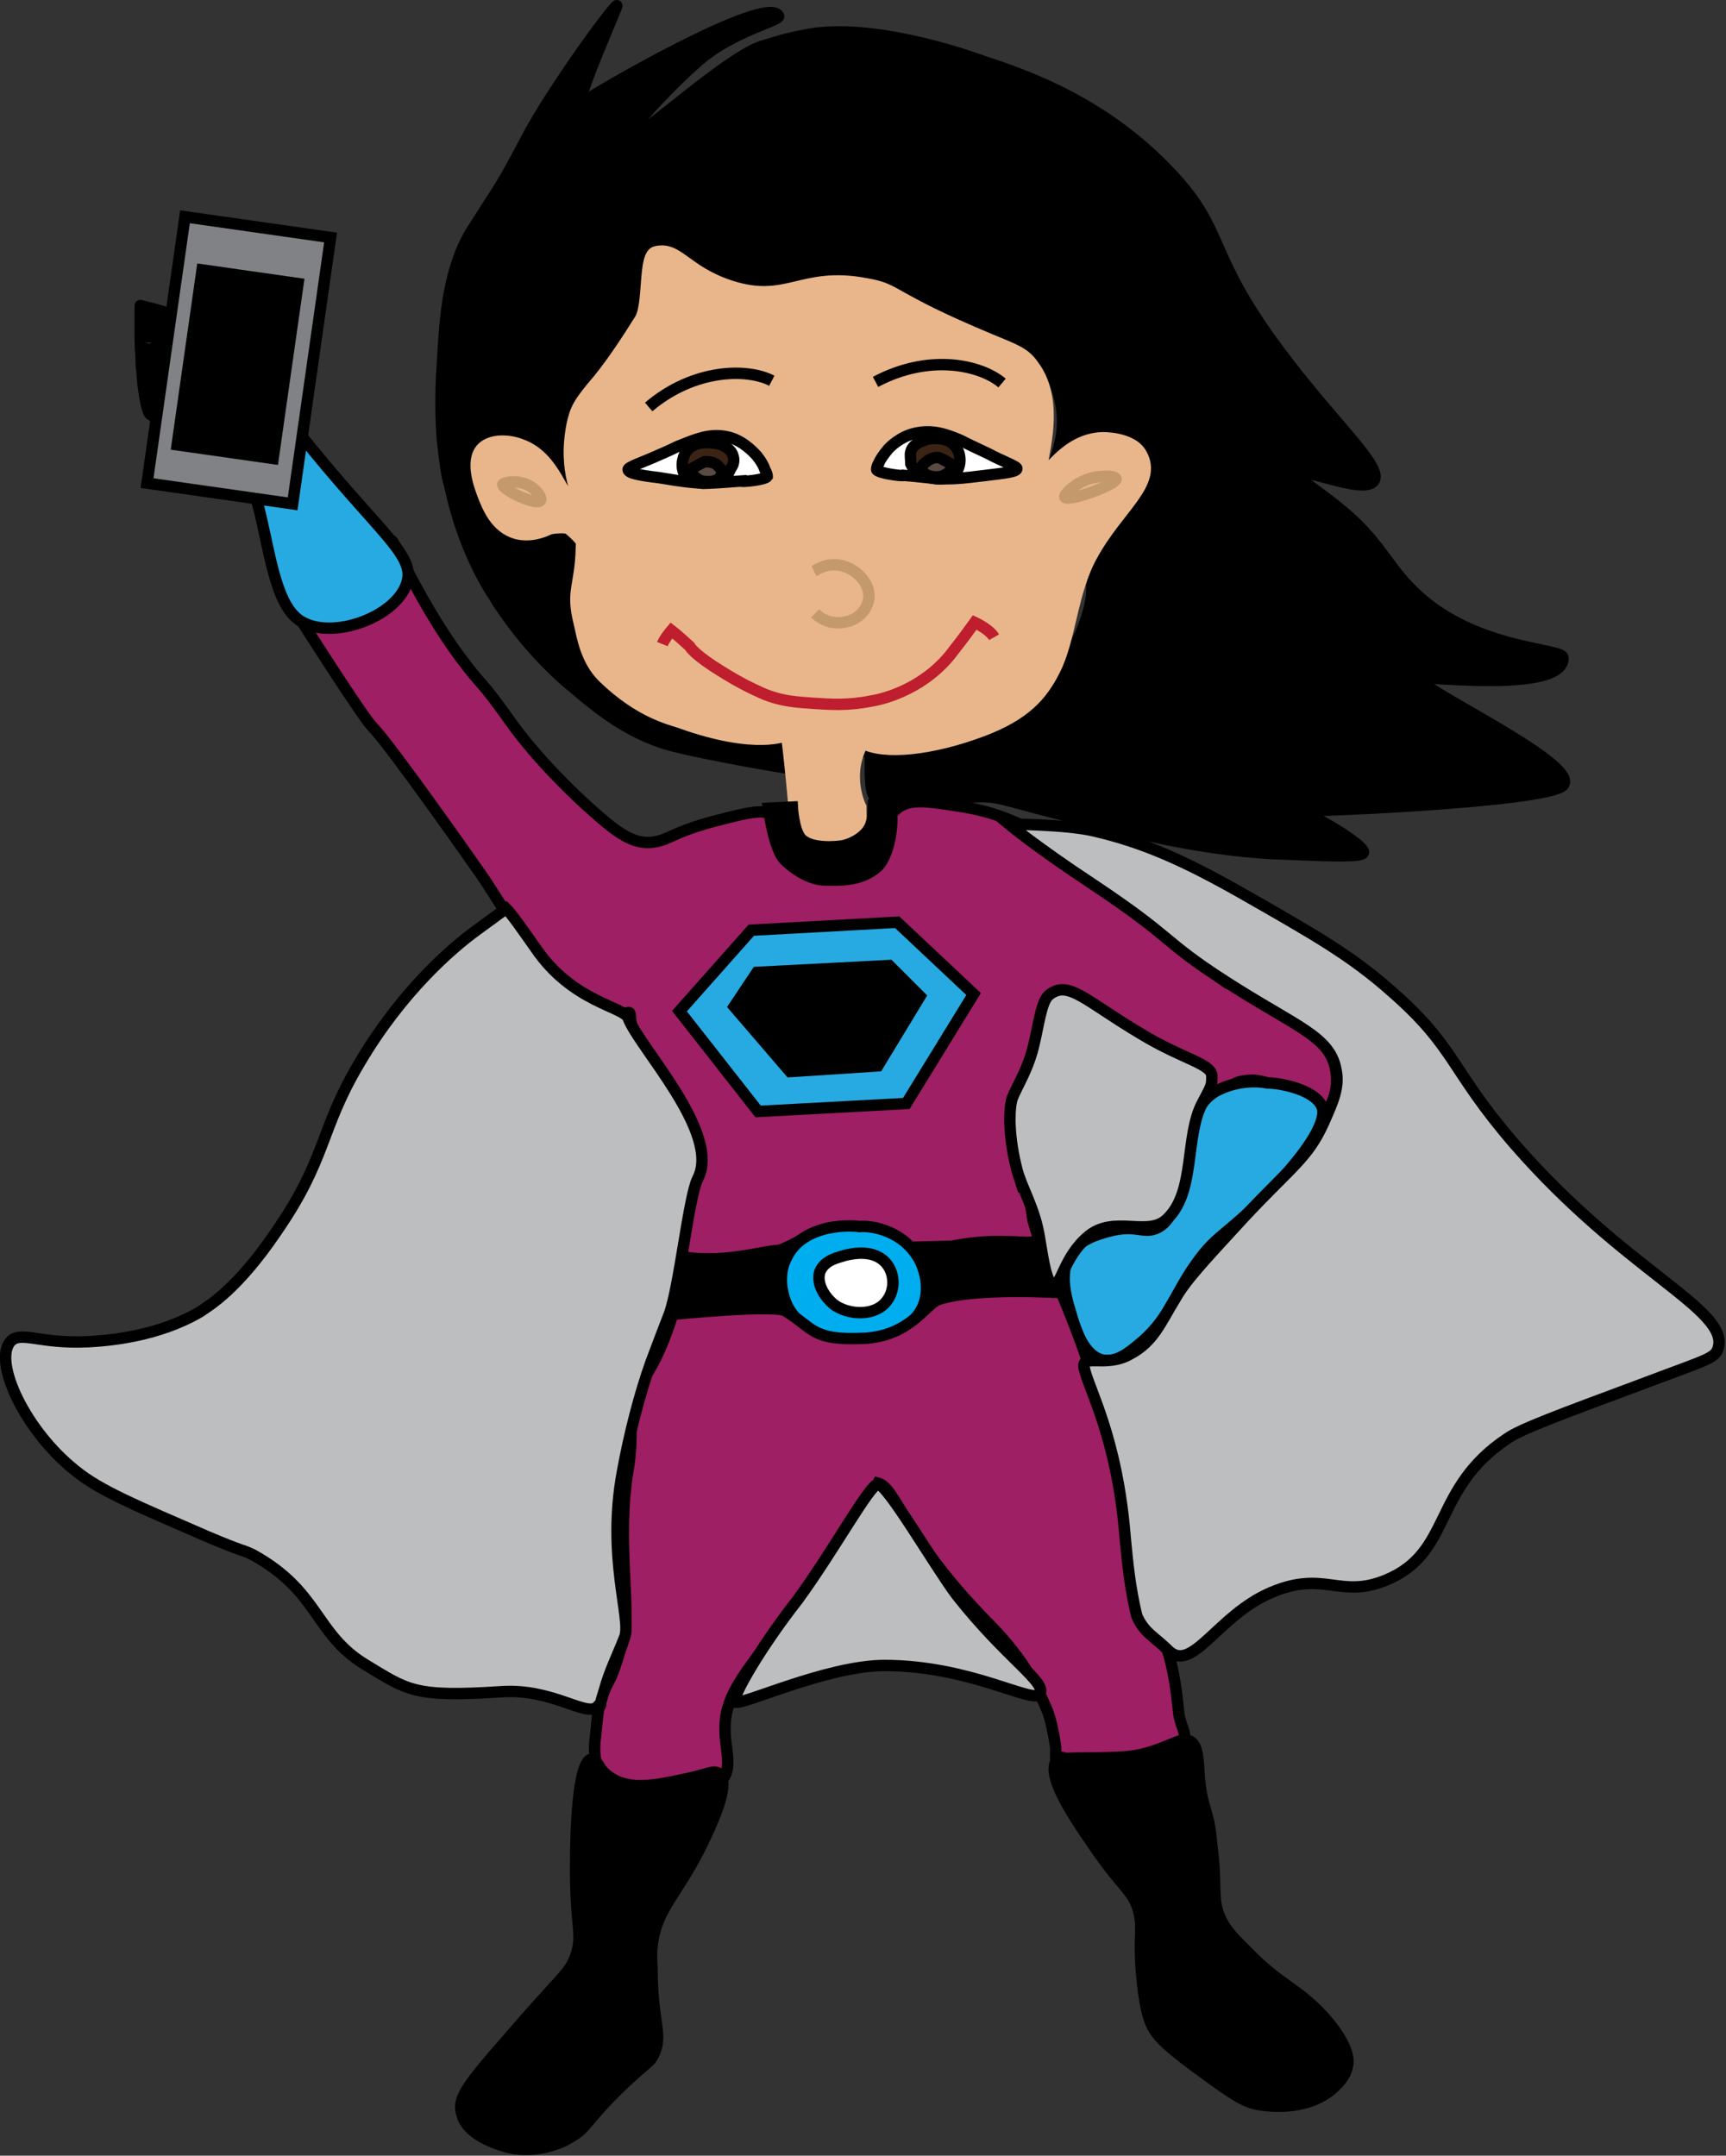 <?xml version="1.0" encoding="utf-8"?>
<!-- Generator: Adobe Illustrator 18.1.0, SVG Export Plug-In . SVG Version: 6.00 Build 0)  -->
<!DOCTYPE svg PUBLIC "-//W3C//DTD SVG 1.1//EN" "http://www.w3.org/Graphics/SVG/1.1/DTD/svg11.dtd">
<svg version="1.1" id="Layer_1" xmlns="http://www.w3.org/2000/svg" xmlns:xlink="http://www.w3.org/1999/xlink" x="0px" y="0px"
	 viewBox="0 0 151.4 189.1" enable-background="new 0 0 151.4 189.1" xml:space="preserve">
<rect x="0" y="0" width="151.4" height="189.1" fill="#333333" stroke="none"/>
<g>
	<path stroke="#000000" stroke-miterlimit="10" d="M137.1,57.7c0-0.9-8.3-0.6-13.6-6.3c-2-2.1-2.8-4.3-6.4-7.1
		c-1.6-1.3-3.3-2.3-3.2-2.7c0.3-0.7,5.7,1.8,6.6,0.6c0.9-1.2-3.5-5-8.2-11.3c-6.6-8.8-4.7-10.5-9.6-15.7C96.9,9,90,6.6,86.3,5.4
		c0,0-8.4-3.2-14.6-2.5c-1.5,0.2-3,0.6-3,0.6s-1,0.3-2,0.6c-3.3,1.2-11.2,8.6-11.7,8.1c-0.3-0.2,3.3-4.3,6.3-6.9
		c3-2.6,7.2-3.5,7-3.9c-1-2-16.2,6.8-17.2,7.6c-1.1,0.9,3.2-8.7,3-8.5c-0.4,0.2-5.7,7.4-8,11.8c-2.2,4.2-2.1,3.8-4.7,7.9
		c-2.3,3.7-2.4,8.7-2.6,11.8c-0.2,2.7-0.1,5.2,0,6.5c0.2,1.9,0.4,3.3,0.6,3.9c0.3,1.3,0.8,3.6,2,6.3c0.7,1.6,1.5,3,2,3.7
		c0,0,0.2,0.4,0.5,0.8c2.8,4.2,6,6.8,6,6.8c1.3,1,4.7,4.4,9.4,5.5c3.2,0.8,9.7,1.9,9.9,1.9c0,0-0.3-3.7-0.2-2c0,0-16.3-1.9-18.6-9.7
		c-1-3.4,1-9.1-1.1-9c-1.2,0-1.9,1.1-3.8,0.3c-3.1-1.3-5.4-6.3-3.6-8.1c1-1,3.3-0.7,4.8,0.3c2.3,1.4,2.6,4.2,3.2,4.1
		c0.8-0.1-0.7-4.6,1.6-8.3c0.9-1.5,1.6-1.5,3.4-4.2c1.1-1.6,1.7-2.5,2-3.8c0.7-2.7-0.5-4.2,0.3-4.8c1-0.9,3.3,1.2,7,2.3
		c5.2,1.5,6-1.3,11.8-0.2c4,0.7,3.2,2,10.8,4.6c1.4,0.5,2.9,0.9,4.2,2.3c2.1,2.2,2.2,5.2,2.2,5.5c0.1,2.7-1.3,4.7-0.9,4.9
		c0.4,0.2,1.7-3.3,4.4-3.9c1.3-0.3,3,0.2,3.8,1.3c1,1.4,0.3,3.4,0.1,4.1c-1.1,3-3.1,2.8-4.4,5.6c-0.9,2.1,0.1,2.5-0.9,5.5
		c-0.7,2.2-1.7,3.7-2.3,4.5c-0.9,1.2-2,2.9-4.1,4.2c-1.5,1-3.2,1.4-6.5,2.2c0,0-1.5-0.2-6.1,0.7c0.2-1.1-0.2,2.9,0.3,3.9
		c0.8,1.5,4.7,0.3,9,0.2c2.7-0.1,1.9,0.4,15.6,3.5c0,0,5.6,1.3,10.9,1.5c0,0,0,0,0,0c4.9,0.2,7.3,0.3,7.5-0.1
		c0.2-0.8-6.8-4.7-6.3-3.7c0.1,0.2,22.3-0.7,23.8-2.2c1.8-1.9-14.7-9.4-12.3-9.4C125.2,59.3,137.2,60.8,137.1,57.7z"/>
	<path fill="#E8B68A" stroke="#E8B68A" stroke-miterlimit="10" d="M69.8,72.5c0,0-0.4-5-0.8-8c0,0-2.6,1.3-9.3-1.1
		c-0.8-0.3-3.5-0.8-6.8-4c-1.5-1.5-1.8-3.5-2.1-4.8c-0.7-2.8,0.1-3.1,0.2-6.5c0,0,0.7-0.2-1.1-1.7c-0.2-0.2-1.4-0.1-1.7,0
		c-0.6,0.3-1.7,0.7-2.9,0.4c-1.8-0.5-2.5-2.3-2.9-3.3c-0.3-0.8-1.2-3.1-0.1-4.2c0.8-0.8,2.4-0.7,3.4-0.3c3.1,1.1,3.6,4.9,4.6,4.7
		c0.8-0.1-1-2-0.1-6.5c0.3-1.3,0.5-1.8,2.3-3.9c1.3-1.6,2.6-3.6,3.6-5.2c0.9-1.3,0.3-5.7,1.4-6c2-0.5,2.6,1.7,6.6,3
		c5,1.6,6.2-1.3,11.9-0.2c2.9,0.5,1.8,1.1,10.9,4.9c2.2,0.9,3,1.2,3.7,2.2c2.7,3.5,0.4,9,0.8,9.5c0.3,0.4,2-3,5.3-3.1
		c1.1,0,2.8,0.3,3.4,1.4c1.5,2.6-2,4.7-4.3,8.9c-1.8,3.2-1.9,7.4-3.3,10.1c-1.1,2.2-2.6,3.9-6.3,5.3c-4.5,1.7-8.7,2.1-10.5,1.1
		c0,0,0,0,0,0c-1.6,2.8-0.2,5.6-0.2,5.6c0,0.3,0,0.9,0.1,1.6c-0.4,0.3-1.1,0.8-2.1,1.1c-0.3,0.1-0.6,0.1-1,0.1
		C70.9,73.4,69.8,72.5,69.8,72.5z"/>
	<path fill="none" stroke="#C49A6C" stroke-miterlimit="10" d="M47.4,43.9c0.2-0.2-0.4-1.1-1.2-1.4c-0.9-0.4-2-0.2-2.1,0
		C44.1,43,47.1,44.4,47.4,43.9z"/>
	<path fill="none" stroke="#C49A6C" stroke-miterlimit="10" d="M93.4,43.6c-0.1-0.2,0.9-1.2,2.1-1.6c1-0.3,2.3-0.3,2.4,0
		C98,42.5,93.6,44.1,93.4,43.6z"/>
	<line fill="none" stroke="#000000" stroke-miterlimit="10" x1="64.6" y1="32.5" x2="64.6" y2="32.5"/>
	<path fill="none" stroke="#000000" stroke-miterlimit="10" d="M67.7,33.4c-2.1-1.1-6.8-1.1-10.8,2.3"/>
	<g>
		<path fill="none" stroke="#C49A6C" stroke-miterlimit="10" d="M71.4,50.1c0.2-0.1,1.3-0.9,2.7-0.4c1.2,0.4,2.3,1.6,2.1,2.9
			c-0.2,1-1,1.7-1.8,1.9c-1,0.3-2.1,0.1-2.9-0.7"/>
	</g>
	<path fill="none" stroke="#BE1E2D" stroke-miterlimit="10" d="M87.2,55.9c-0.4-0.7-1.7-1.3-1.7-1.3s-1,1.4-1.8,2.4
		c-2.4,3.3-6,4.3-7.3,4.5c-2,0.4-3.5,0.3-5,0.2c-1.2-0.1-3-0.1-5-1.1c-1.1-0.5-2.2-1.1-3.9-2.2c-1.8-1.2-2-1.7-2-1.7
		c-1.2-1.1-1.6-1.4-1.6-1.4s-0.6,0.7-0.8,1.2"/>
	<g>
		<path fill="#FFFFFF" stroke="#000000" stroke-miterlimit="10" d="M67.3,41.8c0-0.1,0-0.2-0.2-0.6c-0.1-0.3-0.3-0.7-0.7-1.2
			c-0.1-0.1-1-1.2-2.3-1.6c-1.4-0.4-2.5-0.1-4,0.5c-1.3,0.5-0.4,0.2-2.5,1.1c-1.1,0.5-2.6,1-2.5,1.2c0,0.3,1,0.5,2.7,0.7
			c2.4,0.4,2.7,0.4,3.9,0.5c0.6,0,2-0.1,3.3-0.2C65,42.3,67.1,42.1,67.3,41.8z"/>
		<path fill="#3C2415" stroke="#000000" stroke-miterlimit="10" d="M64.3,40c-0.2-0.8-1.3-1.1-1.5-1.1c-0.2,0-1.8-0.4-2.6,0.7
			c-0.4,0.6-0.5,1.5-0.1,2.1c0.8,1.2,3.3,0.5,3.8-0.2c0.1-0.2,0.2-0.4,0.2-0.4C64.4,40.7,64.4,40.3,64.3,40z"/>
		<path fill="#594A42" stroke="#000000" stroke-miterlimit="10" d="M62.9,40.8c-0.3-0.3-0.9-0.3-1.1-0.3c-0.2,0.1-1.2,0.6-1.2,0.7
			c0.1,0.5,0.6,0.9,1,1c0.5,0.1,1.3,0.1,1.6-0.4C63.5,41.3,63.2,41.1,62.9,40.8z"/>
	</g>
	<g>
		<path fill="#FFFFFF" stroke="#000000" stroke-miterlimit="10" d="M76.9,41.2c0-0.1,0-0.3,0.2-0.6c0.1-0.3,0.4-0.7,0.8-1.2
			c0.1-0.1,1-1.1,2.4-1.4c1.4-0.3,2.5,0,3.9,0.6c1.2,0.6,0.4,0.2,2.5,1.2c1.1,0.6,2.5,1.1,2.5,1.3c0,0.3-1.1,0.4-2.7,0.6
			c-2.4,0.3-2.8,0.3-3.9,0.3c-0.6,0-2-0.2-3.3-0.3C79.2,41.8,77,41.5,76.9,41.2z"/>
		<path fill="#3C2415" stroke="#000000" stroke-miterlimit="10" d="M79.9,39.6c0.2-0.8,1.4-1,1.5-1.1c0.2,0,1.8-0.3,2.5,0.8
			c0.4,0.6,0.4,1.5,0,2.1c-0.9,1.2-3.3,0.4-3.8-0.3c-0.1-0.2-0.2-0.4-0.2-0.4C79.9,40.3,79.8,39.9,79.9,39.6z"/>
		<path fill="#594A42" stroke="#000000" stroke-miterlimit="10" d="M81.4,40.4c0.4-0.3,0.9-0.3,1.1-0.2c0.2,0.1,1.2,0.6,1.1,0.7
			c-0.2,0.5-0.7,0.8-1.1,0.9c-0.5,0.1-1.3,0-1.6-0.5C80.7,40.9,81,40.7,81.4,40.4z"/>
	</g>
	<path fill="none" stroke="#000000" stroke-miterlimit="10" d="M87.9,33.6c-1.9-1.6-6.4-2.6-11.1-0.1"/>
</g>
<path fill="#9E1F63" stroke="#000000" stroke-miterlimit="10" d="M78.6,71c1.1-1,2.8-0.7,5.4-0.3c1.3,0.2,2.9,0.5,5,1.4
	c3.1,1.4,4.7,3.2,7.5,5.2c4,2.8,7.2,6.1,11.1,8.9c0.1,0,3.3,1.5,7,4.2c1,0.7,2.1,1.6,2.5,3.1c0.4,1.6,0,3.6-1,3.9
	c-0.6,0.2-1-0.5-3-1.5c-1.3-0.7-2.5-1.3-3.8-1.1c-1.4,0.1-1.4,0.9-2.5,1c-1.9,0.2-4.5-3-6-4c-1.4-0.8-3.3-1.1-5.5-3
	c-1.1-0.9-1.5-1.7-2.1-1.6c-1,0.2-0.6,2.3-2.3,5.2c-1,1.8-1.2,2.1-1.6,3.6c-0.4,1.4-0.5,5.6,0.4,8.2c0,0,0.6,0.2,0.9,2.8l0.5,1.7
	c-0.2,0.6-2.3,0-5.4,0.3c-3.1,0.3-3.5,0.9-5,0.6c-1.7-0.3-1.9-1.1-3.9-1.7c-1.7-0.5-3.8-0.3-4.4-0.1c-1.7,0.5-1.9,1-3.8,1.8
	c-0.6,0.2-0.3,0-1.8,0.3c-2.6,0.5-4.2,0.6-5.7,0.5c-1.4-0.1-1.6-0.3-1.7-0.4c-0.8-0.9,0.5-2.5,1.1-5.5c0.2-1,0.6-3.6-0.3-6.2
	c-0.6-1.7-1.1-1.5-2.4-4.1c-1.8-3.4-2.5-4-2.5-4.9c0-1.3-0.4,0.7-3.4-1.3c-2.9-1.9-2.9-1.9-4.3-3.4c-1.2-1.2-4.2-6.1-5-7.3
	c-0.6-0.9-8.4-12-9.9-13.5c-0.9-0.9-6.1-9.1-6.3-9.4c-1.4-2,4.1-0.8,3.5-0.8c-2.9,0,0.8-1.3,3.2-2.1c1.9-0.7,0.7-5.4,1.5-3.7
	c1.1,2.3,3.4,6.7,5.8,9.9c2,2.7,1.6,1.7,4.3,5.5c2.4,3.4,5.7,6.5,6.8,7.5c3,2.7,4.6,4,7.3,2.7c1.1-0.5,2.3-1,4.8-1.6
	c3-0.8,3.5-0.6,3.9-0.4c1.1,0.8,0.3,2.3,1.5,3.6c1.2,1.4,3.4,1.3,4.1,1.3c0.8,0,2.5-0.1,3.7-1.2C78.2,73.6,77.3,72.1,78.6,71z"/>
<polygon fill="#27AAE1" stroke="#000000" stroke-miterlimit="10" points="78.7,80.9 85.4,87.2 79.5,96.8 66.5,97.5 59.6,88.7 
	65.9,81.6 "/>
<polygon stroke="#000000" stroke-miterlimit="10" points="80.7,87.4 77,93.5 69.3,94 64.4,88.3 66.4,85.3 78,84.7 "/>
<path fill="#27AAE1" stroke="#000000" stroke-miterlimit="10" d="M116,97.2c0.3,1.1-0.9,3.2-3.2,5.8c-5.1,5.6-5.8,4.9-7.9,7.9
	c-2,2.8-2.3,4.9-5.2,7.2c-1.2,1-2.1,1.4-3,1.2c-1.7-0.4-2.4-2.8-2.8-4.2c-0.5-1.6-1-3.7,0.1-5.2c0.8-1.2,2.2-1.6,3.3-1.9
	c2.3-0.6,2.9,0.2,4-0.2c3.4-1.2,1.4-9.9,5.4-12.1c1.7-0.9,3.5-0.9,4.5-0.7C112.3,95,115.5,95.6,116,97.2z"/>
<path stroke="#000000" stroke-miterlimit="10" d="M91.8,109.1c0.4,1.2,0.8,2.4,1.2,3.7l-11,0.6l-1.4-4L91.8,109.1z"/>
<polygon stroke="#000000" stroke-miterlimit="10" points="68.4,110.3 68.7,114.8 58.7,114.6 59.7,110.5 "/>
<path fill="#00AEEF" stroke="#000000" stroke-miterlimit="10" d="M80.4,110.1c0.2,0.2,1.4,2.3,0.6,4.4c-1.1,2.7-4.7,2.9-5.4,3
	c-0.8,0.1-4.7,0.2-6.4-2.7c-0.1-0.1-1.3-2.4-0.2-4.5c1.5-3.1,5.9-2.8,6.4-2.7C76.2,107.5,78.9,107.8,80.4,110.1z"/>
<path fill="#FFFFFF" stroke="#000000" stroke-miterlimit="10" d="M77.8,110.9c0.7,0.9,0.7,2.3,0,3.2c-1,1.4-3.4,1.3-4.7,0.3
	c-0.7-0.6-1.5-1.7-1.2-2.8c0.4-1.1,1.7-1.3,2.3-1.5C74.7,110,76.7,109.5,77.8,110.9z"/>
<path fill="#9E1F63" stroke="#000000" stroke-miterlimit="10" d="M93.1,113.4c0,0,1.2,2.8,2.3,6c0.2,0.5,0.9,2.9,1.4,4.3
	c2.9,8.5,2.8,17.3,3.8,18.1c1.3,1.1,1.5,2,2,3.6c0.5,2,0.6,3.1,0.8,4.9c0.1,0.9,0.6,1.6,0.5,2.2c-0.1,0.9-1.5,1.3-2.4,1.7
	c-0.5,0.2-2.8,0.6-4.6,0.6c-1.9,0-4.3-0.8-4.3-0.8l0-0.7c0,0-0.3-2.3-0.8-3.4c-1.4-3.3-3.1-5.5-5.4-7.8c-7.2-7.4-7.8-11.6-9.4-12
	c0,0-2.5,4.3-9.6,13.9c-2.1,2.9-3.9,4.9-3.8,7.8c0,1.7,0.7,3.3-0.3,4.4c-0.2,0.2-0.6,0.6-3.2,0.8c-4.6,0.5-6-0.2-6.4-0.5
	c-0.5-0.3-1.4-0.8-1.4-1.6c-0.1-0.8-0.2-1.4-0.1-2.3c0.3-2.3,0.1-3,1.2-5.1c0.5-0.9,0.8-2.2,1.2-3.3c0.9-2.4-0.6-8.9,0.5-15.3
	c0.6-3.5-0.2-6.3,0.9-7.4c1.8-2,3-6.2,3-6.2s9-0.9,9.9-0.3c2.6,1.6,2.3,2.6,6.9,2.4c4-0.2,5.4-3,6.5-3.4
	C85.6,112.9,93.1,113.4,93.1,113.4z"/>
<path stroke="#000000" stroke-miterlimit="10" d="M105.2,156c-0.1-1.6-0.1-3-0.9-3.3c-0.4-0.2-0.8,0-1.8,0.4c-1.2,0.5-2.4,0.9-3.7,1
	c-2,0.2-5.8,0-6.1,0.3c-1,1.3,1.5,5,3.3,7.6c2.6,3.8,3.4,3.8,3.9,5.7c0.4,1.7-0.1,2.1,0.3,6.1c0.3,2.8,0.7,3.6,0.9,4
	c0.4,0.7,0.9,1.4,3.6,3.4c2.7,2,4.1,3,5.2,3.3c0.3,0.1,4.2,1,6.9-1.2c0.4-0.4,1.2-1,1.4-2.1c0.1-0.4,0.2-1.7-2.1-4.3
	c-2.4-2.6-3.8-2.7-6.7-5.7c-1.2-1.2-1.7-1.7-2.2-2.6c-1-1.9-0.4-2.9-0.9-6.7C106,158.5,105.5,159,105.2,156z"/>
<path stroke="#000000" stroke-miterlimit="10" d="M61.9,161.1c0.8-1.7,2.1-4.7,1.2-5.5c-0.5-0.4-1.1,0.1-3.2,0.5
	c-2.3,0.5-4.7,1-6.4-0.2c-1.1-0.7-1.1-1.7-1.6-1.6c-1.3,0.2-1.4,7.2-1.4,8.7c-0.1,6.1,0.7,6.5,0,8.6c-0.6,1.6-1.1,1.6-6,7.3
	c-3.5,4-4.4,5.2-4,6.5c0.4,1.8,2.9,2.6,3.5,2.8c2.9,1,5.6-0.4,6-0.7c1.5-0.8,1.3-1.4,4.5-4.5c2.3-2.2,2.5-2,2.9-2.9
	c0.7-1.6-0.1-2.6-0.2-6.7c0-1.3-0.1-2,0-2.7C57.6,167.2,59.6,166.1,61.9,161.1z"/>
<path fill="#BCBEC0" stroke="#000000" stroke-miterlimit="10" d="M44.4,79.7c0,0,0,0-2.6,1.9c-2.2,1.6-6.6,5.4-10.3,11.7
	c-3.5,5.9-2.8,8.3-7.3,14.8c-3.4,5-5.8,6.4-6.7,7c-3.6,2.1-7.8,2.5-9.8,2.6c-4.3,0.2-5.9-1-6.8,0c-1.5,1.8,1.3,7.8,5.7,11.3
	c2.2,1.8,5.4,3.1,11.6,5.8c3.3,1.4,3,1.1,4,1.6c5.8,3.2,5.4,6.9,9.8,9.6c3.8,2.3,4.3,2.9,12,2.4c4.5-0.3,7.5,2.3,8.4,1.3
	c0.7-0.8-0.2,1.1,0.6-1.4c0.5-1.8,1.1-2.9,1.8-4.7c0.6-1.6-1.6-7-0.2-14.5c0.6-3.3,1.5-6.8,2.5-9.6c1.6-4.2,0.4-1.1,1.6-4.2
	c0.9-2.4,1.7-10.3,2.5-11.9c2.1-4-5.2-11.6-6.1-14.1c-0.4-1-4.9-1.4-8.1-6.1C45.8,81.5,44.9,80.2,44.4,79.7z"/>
<path fill="#BCBEC0" stroke="#000000" stroke-miterlimit="10" d="M64.5,149.3c0.4,0.4,8-3.2,13.1-3.2c7.5,0,13,3.4,13.6,2.5
	c0.7-1-2.9-3.1-7.3-8.7c-2-2.7-6.1-9.8-6.9-9.7c-0.7,0-3.8,5.7-7,10.1C66.7,144.5,64.1,149,64.5,149.3z"/>
<path fill="#BCBEC0" stroke="#000000" stroke-miterlimit="10" d="M102.5,144.8c2.1,2,4.3-3.1,9-5.1c4.7-2,6,0.6,10.1-1.1
	c5.8-2.4,4-8,10.6-12.4c1.1-0.8,4.6-2.1,11.6-4.7c5.8-2.2,6.6-2.3,6.9-3.2c1.1-3.4-8.1-6.7-17.9-18c-5.6-6.5-5.1-8.4-10.7-13.3
	c-3.6-3.2-6.8-5-13.1-8.6c-5.1-2.9-8.7-4.5-13-5.5c-2.5-0.6-7.5-0.6-7.5-0.6s2.4,2,7.4,5.3c7.2,4.8,6,4.9,11.6,8.5
	c6.2,4,9.2,4.8,9.7,7.8c0.3,1.5-0.3,2.8-1.1,4.6c-1.4,3.1-2.8,3.8-7,8.3c-3.4,3.7-5.1,5.5-6,7.1c-1.3,2.1-1.9,3.8-4,4.9
	c-2.1,1.2-4.3-0.1-4,1.2c0.4,1.9,2.9,6.1,3.6,14.9c0.2,2.1,0.4,4.3,1,6.8C100.3,143.2,101.3,143.6,102.5,144.8z"/>
<g>
	<path fill="#BCBEC0" stroke="#000000" stroke-miterlimit="10" d="M92,87.3c1.7-1.4,3.2,0.5,8.1,3.4c3.6,2.2,6.2,2.6,6.2,3.7
		c0,0.8,0,0.8-0.8,2.3c-1.6,2.9-0.6,7.8-3.1,10.2c-1.7,1.7-4.7-0.4-7,1.6c-2.1,1.8-2.3,4.3-3,4.2c-0.6-0.1-0.9-2.2-1.2-4
		c-0.4-2.7-1.6-4.5-2-6.1c-0.7-2.7-0.7-4.9-0.5-5.9c0.1-0.8,1.3-2.4,1.9-4.7C91.1,90.1,91.3,87.9,92,87.3z"/>
</g>
<path stroke="#000000" stroke-miterlimit="10" d="M78,70.7c-0.1-0.1,0,0.3-0.8-0.1c-0.7-0.3-0.6-0.2-0.6-0.2s0.1,1-0.2,1.9
	c-0.4,1.2-1.9,1.8-2.5,1.9c-0.6,0.1-2.9,0.3-3.7-0.7c-0.6-0.8-0.7-2.7-0.7-2.7l-2.1,0.1c0,0,0.5,3.6,1.4,4.5
	c1.2,1.2,2.6,1.8,3.6,1.8c0.9,0,3.1,0.2,4.6-1.2C78.2,74.8,78.5,71.2,78,70.7z"/>
<path fill="#27AAE1" stroke="#000000" stroke-miterlimit="10" d="M26.4,54.5C22.3,52,24.2,38.8,17.7,38c-3.6-0.5-4.3-1.4-4.3-1.6
	c0-0.1,4.3,0.2,4.2-1.2c-0.1-1.3-4.6-1.3-4.6-1.2c0,0.2,4.5-0.2,4.5-1.5c0-1.1-4.9-0.5-4.9-0.6c0,0,4.8-0.9,4.8-1.5
	c0-0.9-5-0.8-5-0.9c0-0.1,4.7,0.1,4.8-0.5c0.2-1.1-5-2.2-4.9-2.2c0.1,0,3.4,1.4,4.1,0.5c0.7-0.8-0.9-3-0.7-4.2
	c0.1-0.7,1.7-1.1,2.1-0.3c0.6,1,1.2,2.5,1.2,3.2c0,1.6,0.4,3.3,5.3,9.5c8.3,10.9,12.2,12.9,11.4,15.6C34.8,54.1,29.2,56.2,26.4,54.5
	z"/>
<path fill="none" stroke="#000000" stroke-miterlimit="10" d="M12.3,26.9c0,1,0,1.9,0,2.8c0,0.9,0.1,1.7,0.1,2.4
	c0.1,0.8,0.1,1.4,0.2,2c0.2,1.4,0.4,2.3,0.7,2.3"/>
<g>
	<g>
		<path d="M12.6,27.7c0,0.3-0.1,1,0.1,1.4c0.2,0.3,0.4,0.1,0.7,0.1c0.5,0,0.9,0.2,1.4,0.2c0.5,0,1-0.1,1.5-0.3
			c0.2-0.1,0.2-0.4,0-0.5c-0.6-0.2-1.2-0.5-1.7-0.7c-0.4-0.2-1-0.5-1.4-0.4c-0.1,0-0.2,0.1-0.2,0.2c-0.1,0.4-0.2,0.9,0.3,1
			c0.2,0.1,0.4,0,0.6,0.1c0.2,0,0.4,0.1,0.5,0.2c0.3,0.1,0.6,0.2,1,0.2c0.3,0,0.3-0.4,0.1-0.5c-0.6-0.3-1.3-0.6-2-0.7
			c-0.3,0-0.5,0.4-0.1,0.5c0.7,0.1,1.3,0.4,2,0.7c0-0.2,0-0.3,0.1-0.5c-0.5,0.1-0.9-0.2-1.4-0.4c-0.1,0-0.3-0.1-0.4-0.1
			c-0.2-0.1-0.2,0-0.1,0.1c0-0.2,0-0.3,0-0.5c-0.1,0.1-0.2,0.1-0.2,0.2c0.5,0,1.2,0.4,1.6,0.5c0.5,0.2,0.9,0.4,1.4,0.6
			c0-0.2,0-0.3,0-0.5c-0.8,0.3-1.6,0.3-2.4,0.1c-0.2-0.1-0.4,0-0.6-0.1c-0.3,0-0.1,0.1-0.1-0.1c0-0.3,0-0.6,0-0.8
			C13.1,27.4,12.6,27.4,12.6,27.7L12.6,27.7z"/>
	</g>
</g>
<g>
	<g>
		<path d="M12.6,30.3c0,0.4,0.1,0.9,0.1,1.3c0,0.2,0.3,0.4,0.5,0.1c0.2-0.4,1.2-0.4,1.6-0.5c0.5-0.1,1-0.3,1.5-0.4
			c0.2-0.1,0.2-0.3,0.1-0.4c-0.4-0.5-1.1-0.4-1.7-0.4c-0.4,0-1.5-0.2-1.7,0.3c-0.1,0.3,0.1,0.7,0.5,0.8c0.4,0,0.8-0.1,1.2-0.1
			c0.4,0,0.8,0,1.2-0.1c0.3-0.1,0.2-0.6-0.1-0.5c-0.5,0.1-0.9,0.1-1.4,0.1c-0.2,0-0.3,0-0.5,0c-0.1,0-0.5,0-0.4,0.1
			c0.7,0.1,2-0.4,2.6,0.2c0-0.1,0.1-0.3,0.1-0.4c-0.7,0.2-1.5,0.4-2.2,0.5C13.4,31,13,31,12.7,31.5c0.2,0,0.3,0.1,0.5,0.1
			c0-0.4-0.1-0.9-0.1-1.3C13.1,30,12.6,30,12.6,30.3L12.6,30.3z"/>
	</g>
</g>
<g>
	<g>
		<path d="M14.1,30.7c0.2,0,0.6-0.1,0.8,0c0.1,0,0.2,0.2,0.3,0.2c0.2,0.1,0.4,0,0.6,0c0.2,0,0.5,0,0.8-0.1c0.1,0,0.2-0.1,0.2-0.2
			c0,0,0,0,0,0c0-0.1-0.1-0.2-0.1-0.2c0,0,0,0,0,0c-0.3-0.2-0.5,0.3-0.3,0.4c0,0,0,0,0,0c0-0.1-0.1-0.1-0.1-0.2c0,0,0,0,0,0
			c0.1-0.1,0.1-0.2,0.2-0.2c-0.2,0.1-0.5,0.1-0.7,0c-0.2,0-0.3,0-0.5-0.1c0,0-0.1-0.1-0.1-0.1c-0.3-0.1-0.7,0-1.1,0
			C13.8,30.2,13.8,30.7,14.1,30.7L14.1,30.7z"/>
	</g>
</g>
<g>
	<g>
		<path d="M13,31.3c0.1,0,0.2,0,0.3,0c0.3,0,0.3-0.5,0-0.5c-0.1,0-0.2,0-0.3,0C12.7,30.8,12.7,31.3,13,31.3L13,31.3z"/>
	</g>
</g>
<g>
	<g>
		<path d="M12.9,32.8c1.4,0,2.7,0,4.1,0c0-0.2,0-0.3-0.1-0.5c-0.8,0.2-1.7,0.5-2.5,0.7c-0.2,0.1-0.4,0.1-0.6,0.2
			c-0.1,0-0.2,0-0.3,0.1c-0.1,0.1-0.1,0.1-0.1-0.1c-0.4-0.3,0.6-0.1,0.8-0.1c0.4,0,0.8,0,1.2-0.1c0,0,0.6,0,0.6-0.1
			c0-0.1-0.5-0.1-0.6-0.1c-0.3,0-0.5,0.1-0.8,0.2c-0.1,0.1-0.3,0.2-0.4,0.2c-0.2,0.1-0.3,0.1-0.5-0.1c-0.3,0-0.4-0.1-0.2-0.2
			c0,0.2,0,0.3,0.1,0.5c0.1,0,0.1-0.1,0.2-0.1c0.3,0,0.3-0.5,0-0.5c-0.2,0-0.3,0-0.4,0.1c-0.1,0.1-0.2,0.4,0.1,0.5
			c0.5,0.1,0.8-0.4,0.3-0.7c-0.4-0.3-0.7,0-0.8,0.4c-0.1,0.8,0.7,0.9,1.3,0.7c0.3-0.1,0.5-0.2,0.7-0.3c0.3-0.1,0.6-0.1,0.9-0.1
			c0.2,0,0.5-0.1,0.7-0.3c0.3-0.6-0.5-0.6-0.9-0.6c-0.7,0-1.4,0.1-2.2,0.1C13.4,32.6,13.1,32.5,12.9,32.8c-0.2,0.2,0.1,0.9,0.4,1
			c0.4,0.1,1.3-0.3,1.7-0.4c0.7-0.2,1.4-0.4,2.1-0.6c0.3-0.1,0.2-0.5-0.1-0.5c-1.4,0-2.7,0-4.1,0C12.6,32.3,12.6,32.8,12.9,32.8
			L12.9,32.8z"/>
	</g>
</g>
<g>
	<g>
		<path d="M13.1,34.9c0.8,0,1.6,0,2.3,0c0.4,0,0.8,0.1,1.2,0.2c0.2,0.1,0.2,0,0-0.1c-0.2,0.1-0.4,0.2-0.7,0.3
			c-0.3,0.1-0.7,0.2-1,0.3c-0.1,0-1.6,0.3-1.3-0.3c0.1-0.2,1.2-0.2,1.4-0.2c0.2,0,1.4,0,0.5,0.2c-0.3,0.1-0.5,0.1-0.8,0.1
			c-0.4,0.1-1.1,0.2-0.3,0c0.3-0.1,0.6-0.1,0.9-0.2c0.2,0.1,0.4,0,0.6-0.1c0,0,0,0-0.1,0c-0.4,0-0.7,0.1-1.1,0.2
			c-0.2,0-0.4,0.1-0.5,0.2c0,0.2,0.2,0.2,0.3,0.1c0.3,0,0.7-0.2,1-0.2c0.3,0,0.2-0.5-0.1-0.5c-0.5,0.1-2.2,0.2-1.5,1.1
			C13.9,36,14,36,14.1,36c0.7-0.2,1.4-0.3,2.1-0.5c0.2-0.1,0.4-0.1,0.4-0.3c0.1-0.7-1-0.6-1.4-0.5c-0.4,0.1-2,0-1.8,0.8
			c0.2,0.8,1.8,0.3,2.2,0.2c0.4-0.1,1.3-0.4,0.8-1c-0.2-0.3-0.7-0.3-1.1-0.3c-0.6,0-1.1,0.2-1.6,0.2c-0.7,0-0.7,0.9-0.3,1.3
			c0.5,0.5,1.9,0,2.5-0.1c0.3-0.1,1.9-0.5,1.2-1.1c-0.3-0.3-1.1-0.3-1.5-0.3c-0.8-0.1-1.7-0.1-2.5,0C12.8,34.4,12.8,34.9,13.1,34.9
			L13.1,34.9z"/>
	</g>
</g>
<g>
	
		<rect x="14.5" y="19.8" transform="matrix(0.99 0.141 -0.141 0.99 4.663 -2.631)" fill="#808285" stroke="#000000" stroke-miterlimit="10" width="12.9" height="23.6"/>
	
		<rect x="16.6" y="24.2" transform="matrix(0.99 0.141 -0.141 0.99 4.705 -2.622)" stroke="#000000" stroke-miterlimit="10" width="8.5" height="15.5"/>
</g>
</svg>
